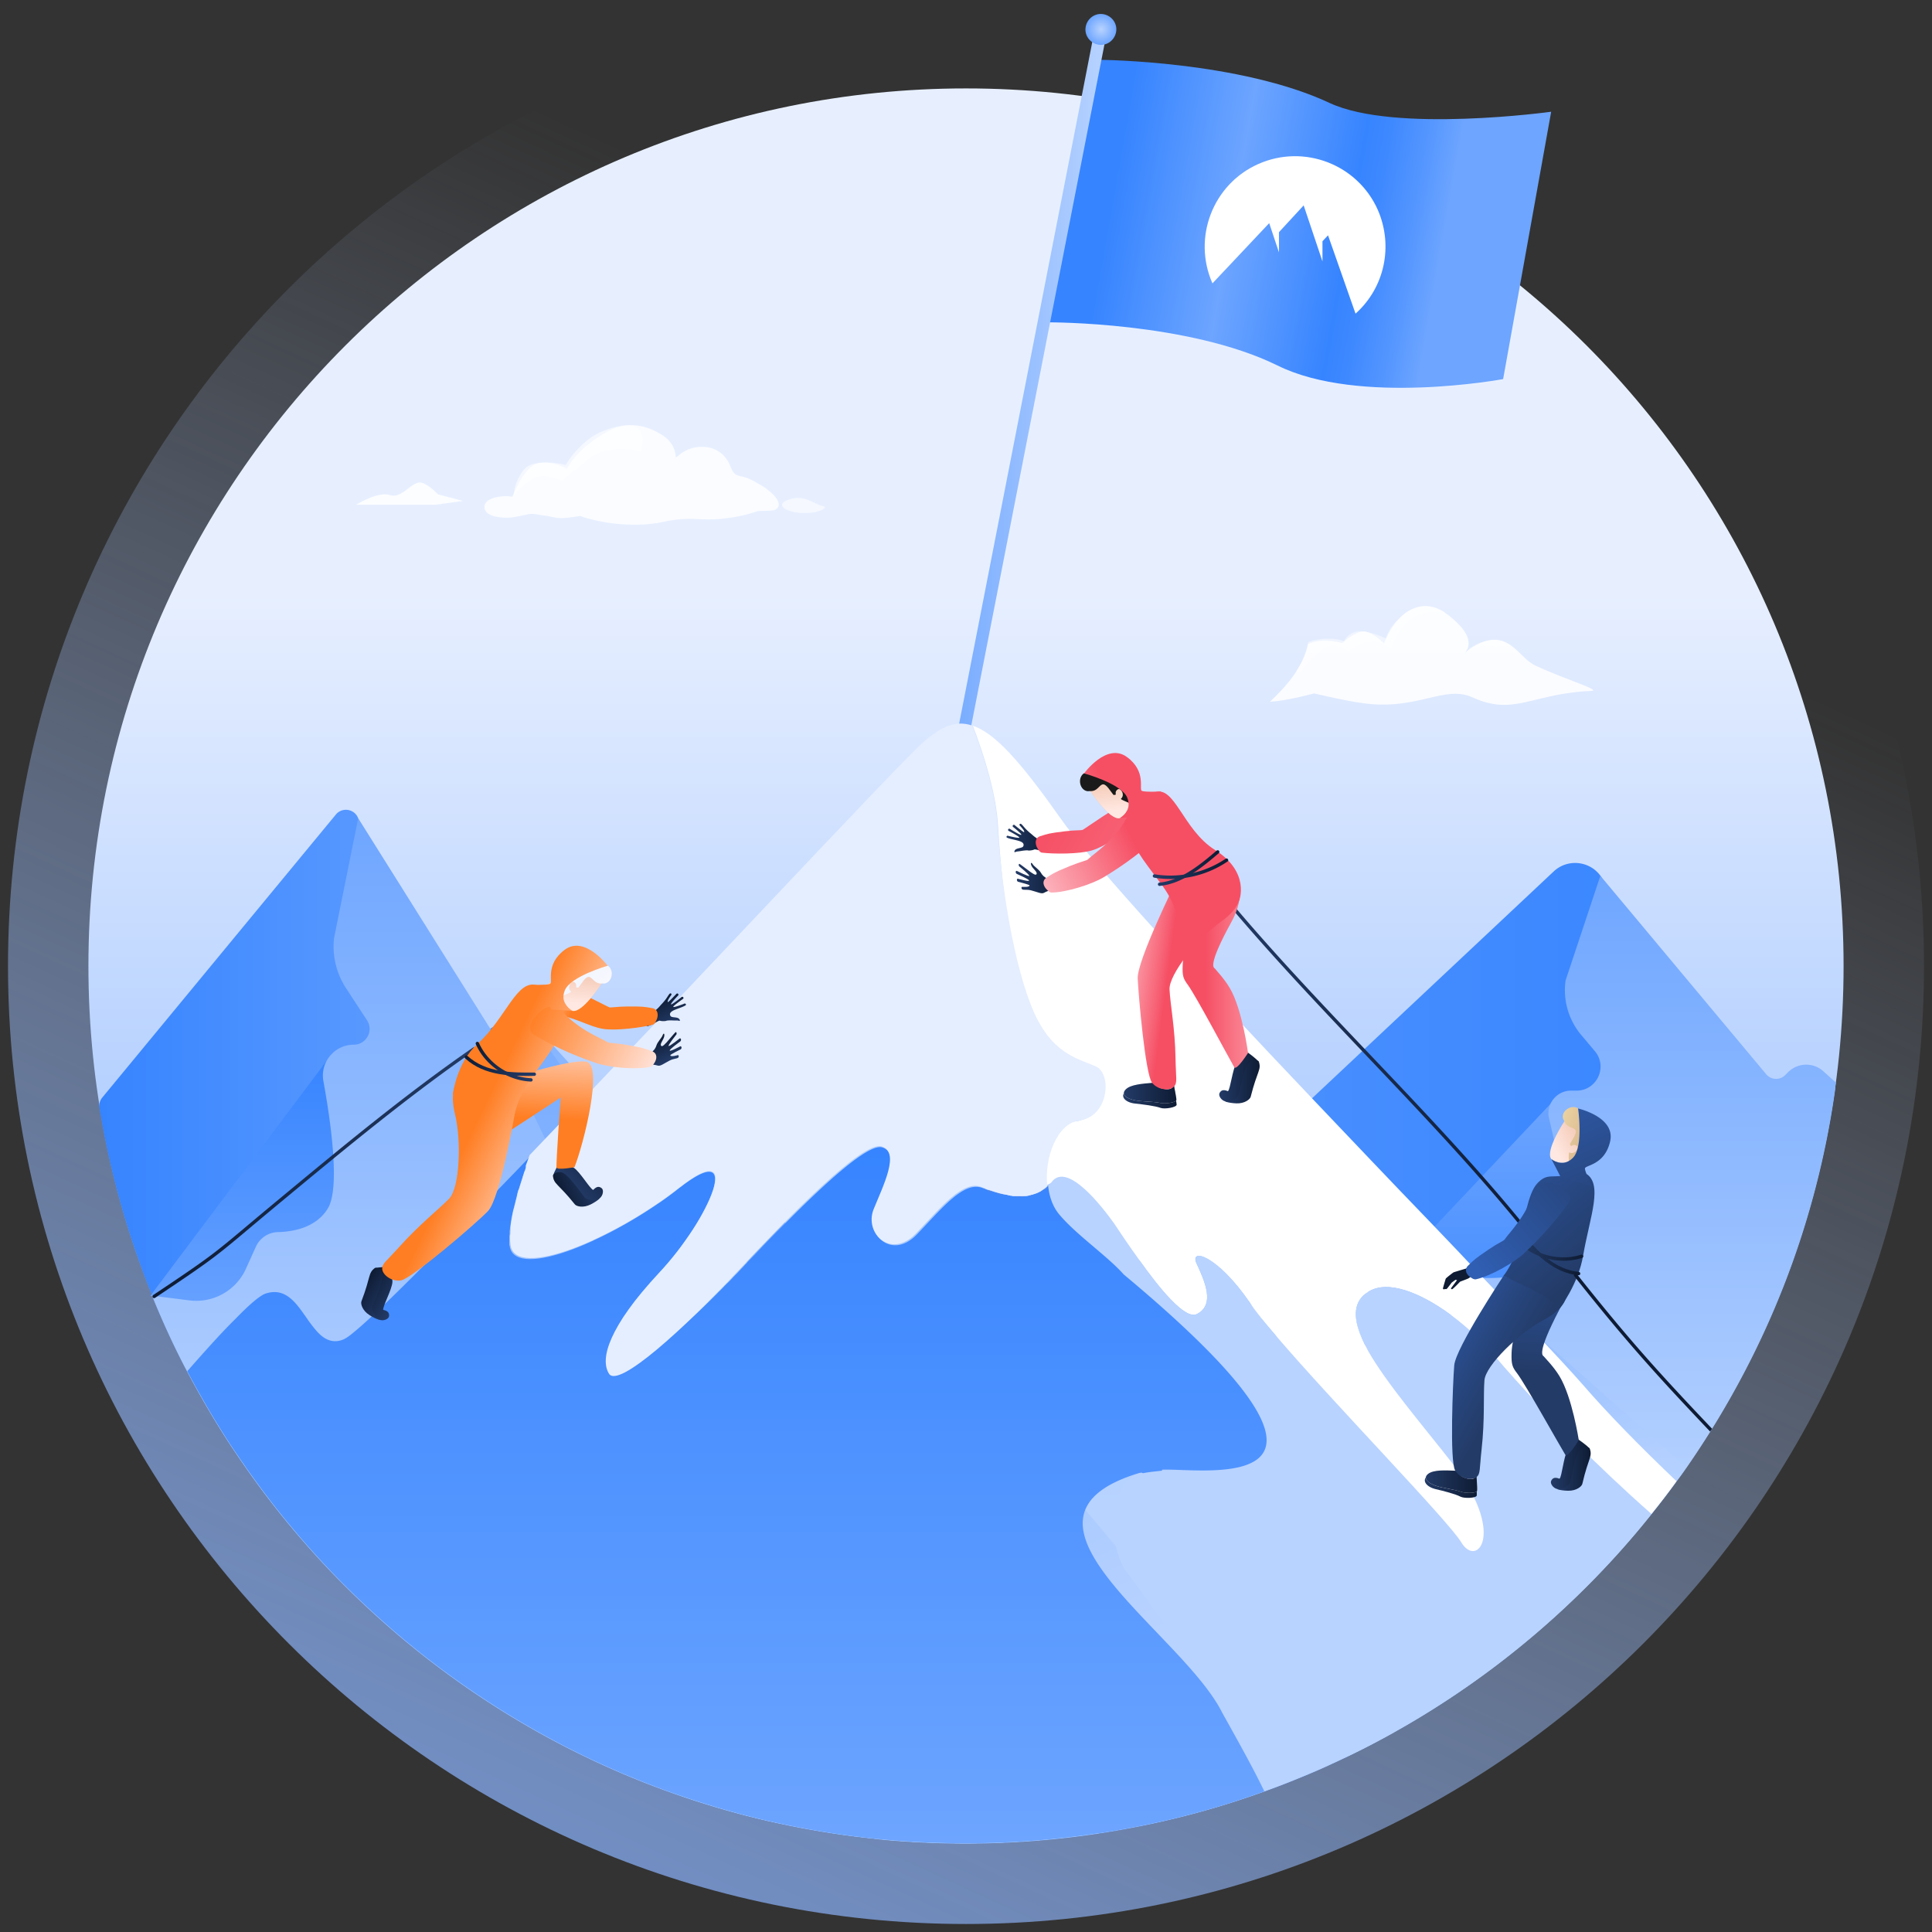 <svg width="555" height="555" viewBox="0 0 555 555" fill="none" xmlns="http://www.w3.org/2000/svg"><rect x="0" y="0" width="555" height="555" fill="#333333" stroke="none"/><path d="M277.5 552.7c151.99 0 275.2-123.21 275.2-275.2S429.49 2.3 277.5 2.3 2.3 125.51 2.3 277.5s123.21 275.2 275.2 275.2z" fill="url(#paint0_linear_2463_40753)"/><path d="M277.5 529.6c139.23 0 252.1-112.87 252.1-252.1S416.73 25.4 277.5 25.4 25.4 138.27 25.4 277.5s112.87 252.1 252.1 252.1z" fill="url(#paint1_linear_2463_40753)"/><path opacity=".87" d="M441.3 191.3c-4.1-1.8-5.7-6.4-10.8-7.4-3.7-.7-7.5 1.9-9.5 3.5 1.1-1.5 1.9-4.2-2.2-8.3-6.3-6.3-10.5-5.3-13.4-4-5.1 2.3-7.8 9.7-7.8 9.7s-3.5-3.5-5.9-3.4c-2.5 0-6.1 3.3-6.1 3.3-4.6-1.1-7.7-.7-9.8.3-1.3 6.5-6.4 12.3-11 16.6 5.1-.3 12.7-2.4 12.7-2.4s8.8 2.1 14 2.8c15.6 2.2 23.4-5.3 31.4-1.7 12.1 5.5 16.9-1 33.9-1.8 4.1 0-6.9-3.2-15.5-7.2z" fill="#fff"/><path opacity=".47" d="M403.8 176.1c-5.1 3.9-5.7 7.3-5.7 7.3-2-1-4.2-1.7-6.4-2-4.3-.5-5.6 2.8-5.6 2.8s-3-1.4-8.5-.3c-.6.1-1.2.3-1.8.6-.6 2.9-1.7 5.8-3.4 8.2l1.1.4c1.9-2.4 4-4.5 6.3-6.5 3.5-2.9 7.6.5 7.6.5 1.8-1.5 4-2.5 6.3-2.7 2.2-.3 4.4.5 5.9 2.1 0 0 .6-3.2 4.5-7.6 3.9-4.4 11.1-2.9 11.1-2.9s-5.5-4.4-11.4.1zm17.3 11.3s3.1-2 6.1-1.9c3 0 7.1.2 7.1.2-1.7-1.6-4.1-2.3-6.4-1.7-5.1.8-6.8 3.4-6.8 3.4z" fill="#fff"/><path opacity=".86" d="M113.8 145h11.3l7.9-1.1-7.2-1.9s-3.3-3.5-5.3-3.4c-2.7.2-5.2 4.8-8.6 3.6-3.4-1.1-9.6 2.8-9.6 2.8h11.5z" fill="#fff"/><path opacity=".84" d="M218.1 139.1c-4.3-2.5-4.4-1.9-6.1-2.5-1.4-.5-1.6-1.4-2.2-2.6 0 0-1.8-6.1-8.9-5.6-2.2.1-4.3 1-6 2.5-.5.3-.8.5-.8.5s.2-3.8-3.7-6.3c-8.7-5.6-14.8-1.8-17.3-.3-8 4.8-10.2 9.9-10.2 9.9s-4.3-2.5-8.4-1.6c-4 .9-7.3 9.6-7.3 9.6-.2 0-.5-.1-.7-.1-1.8-.3-7.8.2-7.3 3.4.1 1 1.3 1.9 2.7 2.3 6.1 1.4 8.9-1.2 12.1-.6 1.3.3 3.2.5 3.2.5.9.2 1.8.4 2.5.5 1.5.3 4.1 0 7-.5.9.4 1.9.7 2.9.9 4.5 1.2 9.1 1.7 13.8 1.6 2.4 0 4.8-.3 7.2-.8 3.1-.7 6.3-1 9.5-.8 2.1.1 4.2.2 6.3 0 3.8-.3 7.6-1 11.3-2.3 2.2-.1 4.7 0 5.2-.5 2.2-1.4-.4-4.7-4.8-7.2z" fill="#fff"/><path opacity=".58" d="M236.4 145.4c1.9.4-1.9 2.6-7.6 1.8-3.7-.5-6.2-2.5-1.8-3.8 4.4-1.3 6.6 1.4 9.4 2zm-87.8-7.3c-.6 1.3-.9 2.7-1 4.2 1.3-1.5 2.7-2.8 4.3-4 1.7-1.4 4-1.9 6.1-1.3 3.5 1 3.4 1.1 3.4 1.1s2.3-1.9 7.9-6.4c5.7-4.5 14.8-2 14.8-2s4.2-11.7-10.8-5.9c-6.7 2.6-10.8 9.8-10.8 9.8s-5.8-1.7-10.2 0c-1.5.6-2.7 2.3-3.7 4.5z" fill="#fff"/><path d="M301.3 92.6s40.1-.2 65.7 12.4c23.4 11.6 64.8 3.9 64.8 3.9l13.8-76.8s-44.9 6.2-63.6-2.5c-25.8-12.1-65.7-12.4-65.7-12.4l-15 75.4z" fill="url(#paint2_linear_2463_40753)"/><path d="M266.7 253.1c.6.3 1.2.5 1.9.6l1.5.3 47.5-242.9-3.5-.7-47.4 242.7z" fill="url(#paint3_linear_2463_40753)"/><path d="M311.9 7.6c-.5 2.4 1.1 4.7 3.5 5.2s4.7-1.1 5.2-3.5-1.1-4.7-3.5-5.2-4.7 1.1-5.2 3.5z" fill="url(#paint4_radial_2463_40753)"/><path d="M348.3 81.4c-5.8-13.1.1-28.5 13.2-34.3 13.1-5.8 28.5.1 34.3 13.2 4.5 10.3 2 22.3-6.4 29.8l-7.9-22.5-1.6 1.7v5.8L374.5 59l-7.1 7.7v5.8l-2.8-8.4-16.3 17.3z" fill="#fff"/><path d="M276.9 355.9l42 22.1-16.3 15.2-27.6-20.4 1.9-16.9zm-83.3 51.9L168 394.3l-3.5 26.3 21.7 10 7.4-22.8z" fill="#DCBAD2"/><path d="M503.2 389.8c-5.5 11-11.8 21.6-18.8 31.7-.9 1.3-1.9 2.7-2.9 4-2.3 3.2-4.7 6.3-7.2 9.4-5.8 7.3-12 14.2-18.6 20.8-16.4 16.4-35 30.5-55.4 41.9-4.3 2.4-8.7 4.7-13.1 6.8-3.8 1.8-7.6 3.6-11.5 5.2-4.1 1.7-8.3 3.4-12.6 4.9-11.3 4.1-23 7.4-35 9.8-4.1.8-8.3 1.6-12.4 2.2h-.2c-12.4 1.9-25.2 2.9-38.1 2.9a263 263 0 01-21.8-.9c-1-.1-2.1-.2-3.1-.3-9.4-.9-18.7-2.4-27.7-4.3-10.1-2.1-19.9-4.9-29.5-8.2-14.3-4.9-28-11.1-41-18.4-13.5-7.6-26.3-16.4-38.2-26.3-7.4-6.2-14.5-12.8-21.2-19.8l7.7-6.1 31.6-24.7 8.8-6.9 24.9-19.4 14.3 19.3 7.5-7.9 2.9-3 20.7-21.8.4-.1 10.7-4.2 20.5-8 32.1-12.6 26.6 28.5 9.9-9.3 9.2-8.6 4.7-4.4 49.4-46.4 69.52-65.26c4.41-4.14 11.58-2.84 14.25 2.6l29.54 60.26 13.09 76.6z" fill="url(#paint5_linear_2463_40753)"/><path d="M447.01 315.41L380.9 385.4l53.3 13 33.1-73.5-20.29-9.49z" fill="url(#paint6_linear_2463_40753)"/><path d="M527.4 311c-.1.6-.2 1.2-.2 1.9-1 7.2-2.3 14.2-3.9 21.2-4.5 19.6-11.2 38.2-20 55.8-5.5 11-11.8 21.6-18.8 31.7-.9 1.3-1.9 2.7-2.9 4-2.3 3.2-4.7 6.3-7.2 9.4-5.8 7.3-12 14.2-18.6 20.8-16.4 16.4-35 30.5-55.4 41.9-4.3 2.4-8.7 4.7-13.1 6.8-3.8 1.8-7.6 3.6-11.5 5.2-4.1 1.7-8.3 3.4-12.6 4.9-11.3 4.1-23 7.4-35 9.8-4.1.8-8.3 1.6-12.4 2.2h-.2c-12.4 1.9-25.2 2.9-38.1 2.9a263 263 0 01-21.8-.9c-1-.1-2.1-.2-3.1-.3-9.4-.9-18.7-2.4-27.7-4.3-10.1-2.1-19.9-4.9-29.5-8.2l16.4-6.8 13.5-5.6 10.6-10.3 3.7-3.6 6.6-1.3 37.5-7.7 2.5-.5-1.8-17.9-1.3-13.6 44.7 8.6 4.6.9h.3l.9-29.4.2-6 .5-16.4.8-25.4 31.8 3.1 14.2 1.4 11.3 1.1 18.3 1.8 6.2-10.6 6.2-10.7s1.1.1 2.9.2c5.2.2 16.1-.3 21.2-6.8 4.82-6.24.64-27.26-2.2-38.96-.99-4.09 2.1-8.04 6.31-8.04h1.57c5.86 0 9.05-6.85 5.27-11.33l-3.9-4.63a20.031 20.031 0 01-4.51-15.68l9.99-30.08 47.57 56.93c1.38 1.75 3.99 1.9 5.55.31l.78-.79a7.356 7.356 0 0110.19-.27l3.58 3.24z" fill="url(#paint7_linear_2463_40753)"/><g opacity=".5"><path opacity=".5" d="M484.4 421.5c-.9 1.3-1.9 2.7-2.9 4-2.3 3.2-4.7 6.3-7.2 9.4-5.8 7.3-12 14.2-18.6 20.8L414 393.5l-3.5-5.2 6.2-10.6 6.2-10.7 17.1 15.1 1.2 1.1 43.2 38.3z" fill="url(#paint8_linear_2463_40753)"/><path opacity=".5" d="M373.1 492.5l14.2 12c-3.8 1.8-7.6 3.6-11.5 5.2-4.1 1.7-8.3 3.4-12.6 4.9-11.3 4.1-23 7.4-35 9.8-4.1.8-8.3 1.6-12.4 2.2h-.2c-.6-1-1.2-2-1.9-2.9-8.1-12.7-15-23.6-19.9-31.4-5-7.8-7.9-12.5-7.9-12.5l-1.8-17.9-1.3-13.6 44.7 8.6 4.6.9h.3l40.7 34.7z" fill="url(#paint9_linear_2463_40753)"/><path opacity=".5" d="M255.7 528.6c-1-.1-2.1-.2-3.1-.3-9.4-.9-18.7-2.4-27.7-4.3l.4-20.6 10.6-10.3 3.7-3.6 16.1 39.1z" fill="url(#paint10_linear_2463_40753)"/></g><path d="M153.34 489.83c.44 3.15-2.98 5.37-5.7 3.73a255.782 255.782 0 01-31.44-22.36c-7.4-6.2-14.5-12.8-21.2-19.8-7.8-8.2-15.1-16.9-21.8-26.2-2.2-3-4.3-6.1-6.4-9.2-4.7-7.1-9-14.5-13-22-3.7-7-7-14.2-10-21.6l-.6-.2.3-.5c-6.79-16.98-11.89-34.82-14.93-53.41-.18-1.07.13-2.17.82-3.01L96.47 234c1.84-2.23 5.4-1.64 6.43 1.06l24.55 64.73c.1.27.17.55.21.83l6.74 49.97 8.5 63.2 2.7 20 7.74 56.04z" fill="url(#paint11_linear_2463_40753)"/><path d="M110.2 311.7l-20.3 58.2-2.6 7.7-2.7 7.7-15.7-5-2-.6-23-7.3-.6-.2.3-.5 51.75-68.99 14.85 8.99z" fill="url(#paint12_linear_2463_40753)"/><path d="M149.7 289.9l-16.2 10.3 16.2 5.6v-15.9z" fill="#3684FF"/><path d="M221.7 347.9L203 358.4l13.4 12.8 5.3-23.3zm88.8 57.3l-35.7-2.4 17.9 26.3 17.8-13.2v-10.7z" fill="#225AD6"/><path d="M400.3 497.7c-4.3 2.4-8.7 4.7-13.1 6.8-3.8 1.8-7.6 3.6-11.5 5.2-4.1 1.7-8.3 3.4-12.6 4.9-11.3 4.1-23 7.4-35 9.8-4.1.8-8.3 1.6-12.4 2.2h-.2c-12.4 1.9-25.2 2.9-38.1 2.9a263 263 0 01-21.8-.9c-1-.1-2.1-.2-3.1-.3-9.4-.9-18.7-2.4-27.7-4.3-10.1-2.1-19.9-4.9-29.5-8.2-14.3-4.9-28-11.1-41-18.4-13.5-7.6-26.3-16.4-38.2-26.3-7.4-6.2-14.5-12.8-21.2-19.8-7.8-8.2-15.1-16.9-21.8-26.2-2.2-3-4.3-6.1-6.4-9.2-4.7-7.1-9-14.5-13-22-3.7-7-7-14.2-10-21.6l-.6-.2.5.1 10.83 1.36c6.82.86 13.4-2.84 16.22-9.1l2.84-6.29c1.13-2.51 3.59-4.17 6.34-4.23 4.39-.1 11.01-1.26 14.37-6.84 3.51-5.83.88-24.56-1.3-36.54-.99-5.45 3.2-10.46 8.74-10.46 3.59 0 5.75-3.99 3.79-7l-6.03-9.23a21.92 21.92 0 01-3.44-14.38l6.94-34.43 37.8 60.24 2 3.3 6.7-8.8 20.9 23.2 25.1 28 6.5 7.2 6.3 7 5.2 5.7 8.2-13.2 3.9 3.5 19.2 17.1 39 34.9 9.4 8.4 17.3-6.6 2.3 2.3 15.4 15.8 5.1 5.3 47 48.4 20.1 20.9z" fill="url(#paint13_linear_2463_40753)"/><path opacity=".5" d="M313.7 523.8l2 2.9h-.2c-12.4 1.9-25.2 2.9-38.1 2.9a263 263 0 01-21.8-.9c-1-.1-2.1-.2-3.1-.3l-16.8-35.2-43.1-90.4-6.1-12.8-.3-.7-5.8-12.2-9.7-20.4-13.8-28.9-11.1-23.2-2.7-5.7 6.7-8.8 18.3 25.9 21.2 30 7.7 10.9 10 14.2.2.2 6.7 9.5 55.5 79.4 14.2 20.3 8.4 12 21.7 31.3z" fill="url(#paint14_linear_2463_40753)"/><path opacity=".5" d="M375.7 509.7c-4.1 1.7-8.3 3.4-12.6 4.9-11.3 4.1-23 7.4-35 9.8l-22.8-32-.8-1.1-20.4-29.3-7.6-10.8-52.2-74.7-6.9-9.9-2.7-3.9-1.1-1.6 8.2-13.2 3.9 3.5 19.2 17.1 39 34.9 9.4 8.4 8.1 9.6.7.8 18.3 21.8 11.7 13.9 29.1 34.5 14.5 17.3z" fill="url(#paint15_linear_2463_40753)"/><path d="M289.2 343.5c-.2 0-.4-.1-.5-.1-.3 0-.5-.1-.8-.2-.2 0-.4-.1-.5-.1.7.2 1.5.3 2.3.5-.2 0-.3-.1-.5-.1zm-3.1-.7c-.2-.1-.4-.1-.6-.2-.2-.1-.4-.1-.6-.2.6.2 1.2.4 1.8.5-.2 0-.4-.1-.6-.1zm-139.5 11.4c0 .3 0 .7-.1 1 0-.4.1-.7.1-1zm136.6-12.3c-.4-.1-.7-.3-1-.4.4.1.8.3 1.2.4h-.2zm.4.1c.2.1.4.2.7.2-.3 0-.5-.1-.7-.2zm6.9 1.7c-.2 0-.3 0-.5-.1.4.1.7.1 1.1.1-.2.1-.4 0-.6 0zm8.7-1.3c.3-.2.5-.3.8-.5-.2.1-.5.3-.8.5zm-1.2.6c.3-.1.7-.3 1-.5-.3.2-.7.3-1 .5zm-1.2.4c-.1 0-.1 0-.2.1h-.2c.5-.1 1-.3 1.5-.5-.3.1-.7.3-1.1.4zm-1.4.3c.1 0 .2 0 .3-.1-.1.1-.2.1-.3.1zm-147.8 3.9c-.1.4-.2.8-.3 1.3.1-.5.2-.9.3-1.3zm-.8 4.8c-.1.5-.1.9-.1 1.4-.1-.5 0-.9.1-1.4zm3.8-15.3c-.1.4-.3.8-.4 1.3.1-.4.2-.9.4-1.3zm.6-1.8c.4-1 .7-2 1.1-3-.4 1-.7 2-1.1 3zm-2.1 6.6c.3-1.1.6-2.2 1-3.2-.4 1.1-.7 2.3-1 3.4-.1 0 0-.1 0-.2zm1.6-5.1c.2-.5.3-.9.5-1.4-.2.5-.4 1-.5 1.5v-.1z" fill="#B77E6D"/><path d="M474.4 434.9c-5.8 7.3-12 14.2-18.6 20.8-16.4 16.4-35 30.5-55.4 41.9-4.3 2.4-8.7 4.7-13.1 6.8-3.8 1.8-7.6 3.6-11.5 5.2-4.1 1.7-8.3 3.4-12.6 4.9-2.8-6.2-7.3-14.1-12.2-22.2-8.3-13.7-18-27.9-23.4-35.4-1.6-2.2-2.8-3.8-3.5-4.7-1.7-2-2.9-5-3.6-8.4-1.7-8.3 0-18.5 6.8-20.4.3-.1.7-.2 1-.2 1.5-.3 3.4-.5 5.3-.7 10.8-.7 26.1.9 26.1-3.9 0-5-16.1-8.8-25.5-12.5-1.6-.6-3.1-1.2-4.2-1.9-2.8-1.6-6.2-3.6-9.4-6.1-4.7-3.6-8.9-7.9-10.1-12.4-.2-.8-.3-1.5-.3-2.3 0-4.1 3.7-5.3 7.5-6.3 4.2-1 8.5-1.6 8.2-4.9-.1-1.8-1.4-3.8-3.2-5.8-4.7-5.3-13.5-11.3-18.4-17.1-1.9-2.2-2.9-5.2-3.3-8.4.4-.4.7-.7 1-1.2 4.5-6.4 14.9 7.5 18 11.7 1.2 1.6 4 5.9 7.3 10.6 5.8 8.1 13.1 17.2 16.5 15.5 5.4-2.7 2.2-9.6 0-14.4-2.2-4.8 5.8-2.7 15.3 11.2 1.6 2.3 4.2 5.6 7.5 9.5 16.4 19.2 49.5 53.1 53.2 59.3 4.5 7.5 13.1-2.7-2.7-22.9-9-11.6-18.8-22.9-24-32-.4-.7-.7-1.3-1-1.9-2.4-4.6-3.3-8.6-2.1-11.7.3-.9.8-1.6 1.5-2.3.5-.5 1.1-1 1.7-1.3 5.6-3.4 14.9.4 23.4 6.6 5.1 3.8 10 8.4 13.6 12.9 1.1 1.4 2.8 3.3 5 5.7 8.2 9.2 23.4 24.8 39.2 38.7z" fill="#B8D3FF"/><path d="M147 350.9c0-.2.1-.3.1-.5.1-.4.1-.7.2-1.1 0-.2.1-.3.1-.5-.2 1.1-.4 2.2-.5 3.2-.1-.3 0-.7.1-1.1zm1.2-5.6l.3-1.2c-.1.5-.3 1.1-.4 1.6 0-.2 0-.3.1-.4zm.8-2.9l-.3 1.2c0-.5.1-.8.3-1.2zm-.9 3.3c-.1.5-.3 1.1-.4 1.6.1-.6.2-1.1.4-1.6zm-1.5 12.3c0-.4-.1-.8-.1-1.2v-1.3c0 .9 0 1.8.1 2.5zm148-14.2h-3.2c1.1.1 2.1.1 3.2 0z" fill="#B77E6D"/><path d="M363.2 514.6c-11.3 4.1-23 7.4-35 9.8-4.1.8-8.3 1.6-12.4 2.2h-.2c-12.4 1.9-25.2 2.9-38.1 2.9a263 263 0 01-21.8-.9c-1-.1-2.1-.2-3.1-.3-9.4-.9-18.7-2.4-27.7-4.3-10.1-2.1-19.9-4.9-29.5-8.2-14.3-4.9-28-11.1-41-18.4-13.5-7.6-26.3-16.4-38.2-26.3-7.4-6.2-14.5-12.8-21.2-19.8-7.8-8.2-15.1-16.9-21.8-26.2-2.2-3-4.3-6.1-6.4-9.2-4.7-7.1-9-14.5-13-22 5-5.7 9.4-10.6 13.1-14.3l1.1-1.1c3.9-4 6.8-6.4 8.3-6.9 5.2-1.7 8.2 1.9 11 5.9.6.8 1.1 1.6 1.7 2.4 1.7 2.3 3.4 4.4 5.6 5.1 1.2.4 2.5.4 4-.2.5-.2 1.5-.8 2.8-1.9 5.6-4.5 17.8-16.6 33.2-32.4 5.5-5.7 11.5-11.8 17.7-18.3-.1.2-.2.5-.3.7-.1.2-.2.5-.3.7 0 .1-.1.2-.1.3 0 .1-.1.3-.2.4-.1.2-.2.5-.3.8v.1c-.1.5-.3.9-.5 1.4 0 .1 0 .1-.1.2v.2c-.1.3-.2.6-.3.8-.1.1-.1.3-.1.4 0 .1-.1.2-.1.3-.3 1-.7 2.1-1 3.2 0 .1 0 .1-.1.2 0 .1 0 .1-.1.2l-.3 1.2c0 .2-.1.3-.1.5-.1.5-.3 1.1-.4 1.6-.1.5-.3 1.1-.4 1.6 0 .1 0 .2-.1.3-.1.4-.2.8-.3 1.3 0 .2-.1.3-.1.5-.1.4-.2.8-.2 1.2-.1.4-.1.7-.2 1.1 0 .2 0 .3-.1.5v.3c-.1.5-.1.9-.2 1.4v.4c0 .3 0 .7-.1 1v2.3c0 .2 0 .4.1.6.8 6.1 11.5 4.3 24-1.5 6.1-2.8 12.6-6.5 18.6-10.6 2.1-1.4 4.1-2.9 6.1-4.5.1-.1.3-.2.4-.3 11.8-9.1 11.8-2.7 6.5 7.2-1.4 2.7-3.2 5.5-5.3 8.4-2.2 3.2-4.8 6.3-7.4 9.2-1.1 1.1-2 2.2-3 3.3-2.6 2.9-4.6 5.4-6.1 7.7l-.1.1c-.2.4-.5.7-.7 1-4.7 7.1-4.4 11-2.5 13.9 1.1 1.7 4.5.4 9.2-2.8 5.6-3.9 13.2-10.6 20.7-18.2.8-.8 1.6-1.7 2.5-2.5.7-.7 1.3-1.4 2-2.1l.6-.6c.9-1 1.9-2 2.8-3 1.6-1.6 3.2-3.3 4.8-5 2-2.1 4.1-4.2 6.2-6.3 12-12.1 23.8-22.8 27.7-21.7 5.4 1.6.5 11.2-2.2 18.1-2.7 6.9 5 14.4 12.2 6.9 7.2-7.5 13.5-15.5 18.9-13.3.3.1.7.2 1 .4h.1c.1 0 .2.1.3.1.2.1.4.1.7.2.2.1.4.1.6.2.2.1.4.1.6.2l1.2.3.7.2c.4.1.8.2 1.1.2.4.1.8.1 1.1.2.1 0 .2 0 .4.1.4 0 .7.1 1.1.1h3.5c.3 0 .5 0 .8-.1.1 0 .2 0 .3-.1.2 0 .5-.1.8-.2.2 0 .4-.1.7-.2.3-.1.7-.2 1-.4.3-.1.6-.3.9-.4 0 0 .1 0 .1-.1l.9-.6c.3-.2.6-.5.9-.8.3 3.2 1.4 6.2 3.3 8.4 4.9 5.8 13.7 11.8 18.4 17.1 78.93 65.79 21.7 55.4 10.9 56.1-2 .1-3.8.3-5.3.7-.4.1-.7.2-1 .2-43.45 13.05 12.04 45.56 23.7 68.9 4.8 8.6 9.2 16.5 12.1 22.6z" fill="url(#paint16_linear_2463_40753)"/><path d="M150.7 336.8c.2-.5.3-.9.5-1.4-.2.5-.3.9-.5 1.4zm138.5 6.7c-.2 0-.4-.1-.5-.1.2.1.3.1.5.1zm1.3.2c-.2 0-.3 0-.5-.1.2.1.4.1.5.1zm-143.4 6.7c.1-.4.1-.7.2-1.1-.1.4-.2.7-.2 1.1zm149.7-7c-.1 0-.1 0-.2.1.1-.1.2-.1.2-.1zm-1.1.2c-.1 0-.2 0-.3.1.1 0 .2 0 .3-.1zm-144.5-8.3c.4-1 .7-2 1.1-3-.4 1-.7 2-1.1 3zm-1 3.1c.1-.4.3-.9.4-1.3-.2.4-.3.9-.4 1.3zm-3.7 16.7c0-.3 0-.7.1-1 0 .4-.1.7-.1 1zm1.2-7.8c.1-.5.2-1.1.4-1.6-.2.5-.3 1-.4 1.6zm140.2-4c-.2 0-.4-.1-.6-.1.3 0 .4 0 .6.1zm-139.7 2l.3-1.2-.3 1.2zm-1.4 6.8c.1-.4.1-.8.2-1.2-.1.4-.2.8-.2 1.2zm-.2 1.7c0-.5.1-.9.1-1.4 0 .5-.1.9-.1 1.4zm.7-5c.1-.4.2-.8.3-1.3-.1.5-.2.9-.3 1.3zm138.1-6.2c-.2-.1-.4-.1-.6-.2.2.1.4.1.6.2zm1.3.4c-.2-.1-.4-.1-.6-.2.2 0 .4.1.6.2zm-137.6-1.1c.3-1.1.6-2.2 1-3.2-.4 1.1-.7 2.2-1 3.2zm134.1 0c-.4-.1-.7-.3-1-.4.3.1.6.2 1 .4zM146.6 358c0-.4-.1-.8-.1-1.2.1.4.1.8.1 1.2zm2-14.4l.3-1.2-.3 1.2zm135.7-1.4c-.2-.1-.5-.2-.7-.2.2.1.4.2.7.2zm8.4 1.7h-.9c.4-.1.6 0 .9 0z" fill="#B77E6D"/><path d="M147.6 347.6c0-.1 0-.2.1-.3 0 .1-.1.2-.1.3zm-.4 1.7c0-.2.1-.3.1-.5 0 .2 0 .4-.1.5zm.9-3.6c0-.1.1-.3.1-.4-.1.1-.1.2-.1.4zm140.6-2.3c-.3 0-.5-.1-.8-.2.3.1.5.2.8.2zm-5.1-1.4c-.1 0-.3-.1-.4-.1.1 0 .2.1.4.1zm6.4 1.6c-.3 0-.5-.1-.8-.1.3.1.6.1.8.1zm-143 7.3c0-.2.1-.3.1-.5-.1.2-.1.3-.1.5zm144.4-7.1c-.3 0-.6-.1-.8-.1.2 0 .5.1.8.1zm2.7 0h-.9c.3.1.6.1.9 0zm-6.7-.7c-.2-.1-.5-.1-.7-.2.2.1.4.2.7.2zm-1.3-.3c-.2-.1-.4-.1-.6-.2.1.1.4.1.6.2z" fill="#B77E6D"/><path d="M481.6 425.5c-2.3 3.2-4.7 6.3-7.2 9.4-15.8-13.9-31-29.5-39.2-38.7-2.2-2.4-3.9-4.4-5-5.7-3.6-4.5-8.5-9.1-13.6-12.9-8.5-6.2-17.8-10-23.4-6.6-.6.4-1.2.8-1.7 1.3-.7.7-1.2 1.5-1.5 2.3-1.2 3.1-.2 7.1 2.1 11.7.3.6.7 1.3 1 1.9 5.2 9.1 14.9 20.4 24 32 15.8 20.3 7.2 30.4 2.7 22.9-3.7-6.2-36.8-40.1-53.2-59.3-3.3-3.9-6-7.1-7.5-9.5-9.5-13.9-17.6-16-15.3-11.2 2.2 4.8 5.4 11.7 0 14.4-3.4 1.7-10.8-7.5-16.5-15.5-3.4-4.7-6.2-9-7.3-10.6-3.1-4.3-13.5-18.1-18-11.7-.3.4-1.6.8-2 1.2-.9-8.3 2.9-18 9.1-18.8 8.5-1.1 9.4-13.3 4.9-15.5-4.5-2.2-11.7-3.2-17.1-13.9-5.4-10.7-8.9-33.6-10.2-55.5-.5-8.9-3.7-19.4-7.2-28.7 6.1 2 13.4 9.9 24.8 26.1 10.1 14.4 40.9 47.5 72.5 80.8 11.4 12 22.9 24.1 33.7 35.3 5.4 5.6 10.6 11.1 15.4 16.2 5.1 5.4 9.9 10.4 14.1 14.9.4.4.8.8 1.1 1.2 5.6 6 10.3 11 13.7 14.9 7 8.1 16.5 17.8 26.8 27.6z" fill="#fff"/><path d="M300 341.9l-.9.6s.1 0 .1-.1c.3-.2.6-.4.8-.5zm-1 .6c-.7.4-1.4.7-2.2.9.4-.1.8-.2 1.1-.4.4-.2.8-.3 1.1-.5z" fill="#B77E6D"/><path d="M300.9 341.1c-.3.3-.6.6-.9.8.3-.3.6-.6.9-.8zm-1.7 1.3c-.1.1-.2.1-.2.1.1 0 .2-.1.2-.1zm-2.6 1c-.3.1-.6.1-.9.2.3 0 .6-.1.9-.2zm-146.5-4.7c0-.1.1-.2.1-.3-.1.1-.1.2-.1.3zm.5-1.6c0-.1.1-.2.1-.3 0 .1-.1.2-.1.3zm144.8 6.6c-.3 0-.6.1-.9.1.3 0 .6-.1.9-.1zM149 342.4c0-.1.1-.3.1-.4-.1.1-.1.2-.1.4zm-.5 1.7c0-.2.1-.3.1-.5 0 .1-.1.3-.1.5zm136.3-1.7c-.2-.1-.4-.1-.6-.2.2.1.4.2.6.2z" fill="#B77E6D"/><path d="M150.84 336.22c0 .1 0 .1-.1.2 0 .1 0 .1-.1.2-.1.4-.3.8-.4 1.3 0 .1-.1.2-.1.3-.3 1.1-.7 2.1-1 3.2 0 .1 0 .1-.1.2 0 .1 0 .1-.1.2l-.3 1.2c0 .2-.1.3-.1.5l-.3 1.2c0 .1-.1.3-.1.4-.1.5-.3 1.1-.4 1.6 0 .1 0 .2-.1.3-.1.4-.2.8-.3 1.3 0 .2-.1.3-.1.5-.1.4-.1.7-.2 1.1 0 .2-.1.3-.1.5-.1.4-.1.8-.2 1.2v.3c-.1.5-.1.9-.1 1.4v.4c0 .3 0 .7-.1 1v1.7c0 .4.1.8.1 1.2 1.4 10.1 29.7-1.6 48.6-16.5 18.9-14.9 8.6 9.1-5.9 24.5-14.4 15.5-17.1 24.7-14.4 29 2.7 4.3 21.6-13 36.9-29.3 15.3-16.3 36-37.6 41.4-36 5.4 1.6.5 11.2-2.3 18.1-2.7 6.9 5 14.4 12.2 6.9 7.2-7.5 13.5-15.5 18.9-13.3.3.1.7.3 1 .4 0 0 .1 0 .1.1.1 0 .2.1.3.1.2.1.4.2.7.2.2.1.4.1.6.2.2.1.4.1.6.2.2.1.4.1.6.2.2.1.4.1.6.2.2.1.5.1.7.2.2 0 .4.1.5.1.3.1.5.1.8.2.2 0 .4.1.5.1.1 0 .3 0 .4.1.1 0 .2 0 .4.1.2 0 .3 0 .5.1.2 0 .4 0 .6.1h3.5c.3 0 .5 0 .8-.1.1 0 .2 0 .3-.1.3 0 .5-.1.8-.2h.2c.1 0 .1 0 .2-.1.8-.2 1.5-.5 2.2-.9 0 0 .1 0 .1-.1l.9-.6c.3-.2.6-.5.9-.8-.9-8.3 2.9-18 9.1-18.8 8.6-1.1 9.5-13.3 5-15.5-4.5-2.1-11.7-3.2-17.1-13.9-5.4-10.7-9.9-33.6-11.3-55.5-.5-8.9-3.7-19.3-7.3-28.6-4.7-1.6-8.8.3-13.7 4.5-7 6-67.1 70.7-113.4 118.9-.3.9-.7 1.9-1.1 3v.2c.1.3-.1.7-.2 1.2z" fill="#E5EEFF"/><path d="M290 343.6c-.1 0-.2 0-.4-.1.2.1.3.1.4.1zm5.4.1c-.3 0-.5.1-.8.1.3 0 .5-.1.8-.1zm-11.1-1.5c.2.1.4.1.6.2-.3 0-.5-.1-.6-.2zm2.4.8c.2.1.5.1.7.2-.3-.1-.5-.2-.7-.2zm14.2-1.9c-.3.3-.6.6-.9.8.3-.3.6-.6.9-.8zm-1.8 1.3s-.1 0-.1.1c.1 0 .1-.1.1-.1zm-3.4 1.2c.3 0 .5-.1.7-.2-.2.1-.5.2-.7.2zm-12.1-1.6c-.1 0-.2-.1-.3-.1.1 0 .2.1.3.1zm-134.6.4c0-.1 0-.1.1-.2-.1 0-.1.1-.1.2zm-1.3 4.9c0 .1 0 .2-.1.3 0-.1.1-.2.1-.3zm.9-3.7c0 .2-.1.3-.1.5 0-.2.1-.4.1-.5 0-.1 0-.1 0 0zm1.6-5.2c0 .1-.1.2-.1.3 0-.1 0-.2.1-.3z" fill="#B77E6D"/><path d="M443.22 360c-.15 0-.29-.06-.38-.19-14.78-19.16-32.63-37.94-49.89-56.1-16.2-17.04-32.94-34.66-47.26-52.68a.48.48 0 01.08-.68.48.48 0 01.68.08c14.28 17.99 31.02 35.59 47.2 52.62 17.28 18.18 35.14 36.97 49.96 56.18.16.21.12.52-.09.68-.1.06-.2.09-.3.09z" fill="url(#paint17_linear_2463_40753)"/><path d="M419.56 429.95c1.09.56 4.66.43 4.67-.39.03-2.41-.07-5.92-.07-5.92s-3.28.23-6.15.12c-2.87-.12-6.37-.99-7.94.2-1.78 1.35-.25 3.2 2.31 3.81 2.31.54 5.62 1.37 7.18 2.18z" fill="url(#paint18_linear_2463_40753)"/><path d="M419.83 428.57c1.16.41 4.32.4 4.49-.28.17-.68-.32-6.02-.32-6.02s-3.03.33-5.9.22c-2.87-.12-6.23-.31-7.8.87-1.68 1.27-.11 2.65 2.02 3.41 2.25.8 5.16.97 7.51 1.8z" fill="url(#paint19_linear_2463_40753)"/><path d="M419.83 428.57c1.16.41 4.32.4 4.49-.28.17-.68-.32-6.02-.32-6.02s-3.03.33-5.9.22c-2.87-.12-6.23-.31-7.8.87-1.68 1.27-.11 2.65 2.02 3.41 2.25.8 5.16.97 7.51 1.8z" fill="url(#paint20_linear_2463_40753)"/><path d="M419.16 419.43l4.94.92s.4 3.09-.18 3.91c-.65.92-1.98.8-3.76.01-1.77-.8-1-4.84-1-4.84z" fill="url(#paint21_linear_2463_40753)"/><path d="M452.48 411.32l1.03 3.2s-2.91 2.1-3.35 3.05c-.44.94-2.6-6.52-2.6-6.52l4.92.27z" fill="url(#paint22_linear_2463_40753)"/><path d="M450.28 416.65c-1.1 1.78-1.59 7.5-2.27 8.13-.09.08-1.72-.96-2.43.66-.31.7.53 2.05 1.81 2.32 2.43.51 5.49-.19 5.81-3 .32-2.81 3.76-8 3.34-8.7-.42-.69-3.16-2.58-3.16-2.58s-2.5 2.2-3.1 3.17z" fill="url(#paint23_linear_2463_40753)"/><path d="M456.66 416.06s-.79-.9-2.47.13c-1.68 1.03-2.61 7.75-3.03 9.31-.42 1.57-2.51 2.27-3.52 2.19-1.01-.08.34.5 2.81.55 2.47.05 3.94-1.27 4.1-1.98 1.77-7.66 2.99-7.76 2.11-10.2z" fill="url(#paint24_linear_2463_40753)"/><path d="M453.53 413.69s-1.9-12.39-5.55-18.37c-1.73-2.84-4.14-5.2-4.5-5.68-.18-.25-2.39-.34 4.58-13.63 1.78-3.39 2.57-7.11 1.92-9.74-.09-.36-11.97 1.93-11.97 1.93l-.93 9.6s-2.75 5.91-2.86 11.02c-.07 3.16.22 3.9 1.58 5.67 2.49 3.26 12.5 21.24 13.85 23.4.68 1.07 3.88-4.2 3.88-4.2z" fill="url(#paint25_linear_2463_40753)"/><path d="M449.66 373.31s-.65 2.91-6.14 5.81c-7.23 3.83-16.75 13.13-17.09 17.39-.34 4.25.14 11.29-.81 19.78-.65 5.82-.29 7.06-1.47 8.05-1.36 1.14-4.8.41-6.14-1.94-1.58-2.78-.66-25.13-.26-30.16.4-5.03 14.15-25.72 14.15-25.72l17.76 6.79z" fill="url(#paint26_linear_2463_40753)"/><path d="M441.47 340.1c3.03-3.42 4.61-1.4 9.53-2.73 1.73-.47 2.75-1.16 4.18-.46 5.67 2.77 1.5 12.65-.41 23.83-1.39 8.16-6.74 15.15-6.74 15.15s-.52-1.02-3.88-3.23c-2.53-1.67-12.27-6.14-12.27-6.14s3.11-3.75 4.56-9.9c1.45-6.15 2.54-13.7 5.03-16.52z" fill="url(#paint27_linear_2463_40753)"/><path d="M455.01 323.99l-3.49-4.24c1.05.4 2.83 1.92 3.49 4.24z" fill="url(#paint28_linear_2463_40753)"/><path d="M448.86 323.82l2.33.52.51 2.08.19 3.83-.01.01c-.18-3.3-1.47-5.3-3.02-6.44z" fill="url(#paint29_linear_2463_40753)"/><path d="M449.48 321.97l4.74 2.78c1.14 1.56 1.76 3.85.92 7.05l-2.99 1.41s.56.59-.82.78c-.83.12-2.13.04-2.97.02-.77-.02-2.3-.47-2.74-1.06-1.83-2.41 3.86-10.98 3.86-10.98z" fill="url(#paint30_linear_2463_40753)"/><path d="M458.58 332.43c-1 .68-1.85.17-2.66 1.37-.73 1.07-1.71 1.81-2.75 1.42-.01 0-2.58-.45-2.5-1.59.04-.46-.1-2.17.11-2.59 1.54.78 2.94-1.22 2.23-1.84-.23-.2-.63-.32-.81-.31-.4.02-.86.34-.86.34s-.41-.46-.32-.63c.59-1.15 1.98-2.94 1.6-3.85-.45-1.08-2.58-.6-3.31-2.81-.01-.03-.26-.48-.27-.51-.68-2.16 2.16-4.2 4.15-3.12.43.24-.21.62 1.34 1.39 1 .5 2.2.79 3.83 1.72 6.8 3.9 1.82 9.93.22 11.01z" fill="url(#paint31_linear_2463_40753)"/><path d="M457.32 340.81s-2.01-4.11-2.02-5.13c-.01-1.02 5.71-.89 7.25-7.86 1.54-6.97-9.21-9.38-9.21-9.38s1.57 11.01-1.45 14.12c-3.02 3.1-6.23.39-6.23.39a10717.01 10717.01 0 002.73 5.27l8.93 2.59z" fill="url(#paint32_linear_2463_40753)"/><path d="M449.14 362.17c-4.89 0-9.8-1.95-13.22-5.48a.489.489 0 01.7-.68c4.43 4.57 11.49 6.35 17.56 4.42.26-.08.53.06.61.32.08.26-.06.53-.32.61-1.73.54-3.53.81-5.33.81z" fill="url(#paint33_linear_2463_40753)"/><path d="M453.49 366.34h-.05c-7.61-.77-12.8-6.71-16.97-11.49a.47.47 0 01.05-.68c.2-.18.51-.16.68.05 4.06 4.65 9.11 10.43 16.33 11.16.27.03.46.26.43.53-.01.25-.22.43-.47.43z" fill="url(#paint34_linear_2463_40753)"/><path d="M333.43 318.27c1.15.42 4.68-.16 4.58-.98-.28-2.39-.83-5.87-.83-5.87s-3.22.65-6.08.9c-2.87.25-6.44-.17-7.85 1.21-1.59 1.56.16 3.2 2.78 3.48 2.35.26 5.75.66 7.4 1.26z" fill="url(#paint35_linear_2463_40753)"/><path d="M333.52 316.87c1.2.26 4.34-.15 4.42-.85.08-.69-1.09-5.93-1.09-5.93s-2.96.72-5.82.97c-2.87.25-6.22.48-7.62 1.86-1.5 1.48.22 2.64 2.44 3.12 2.33.51 5.23.31 7.67.83z" fill="url(#paint36_linear_2463_40753)"/><path d="M333.52 316.87c1.2.26 4.34-.15 4.42-.85.08-.69-1.09-5.93-1.09-5.93s-2.96.72-5.82.97c-2.87.25-6.22.48-7.62 1.86-1.5 1.48.22 2.64 2.44 3.12 2.33.51 5.23.31 7.67.83z" fill="url(#paint37_linear_2463_40753)"/><path d="M331.69 307.89l5.02.28s.79 3.02.32 3.9c-.53 1-1.86 1.05-3.73.49-1.86-.56-1.61-4.67-1.61-4.67z" fill="url(#paint38_linear_2463_40753)"/><path d="M357.51 300.08l.96 3.22s-2.96 2.04-3.42 2.97c-.46.93-2.47-6.58-2.47-6.58l4.93.39z" fill="url(#paint39_linear_2463_40753)"/><path d="M355.2 305.37c-1.14 1.75-1.75 7.46-2.44 8.08-.09.08-1.7-1-2.45.61-.32.69.49 2.07 1.76 2.36 2.42.56 5.49-.08 5.87-2.88.38-2.8 3.92-7.92 3.52-8.62-.4-.7-3.1-2.64-3.1-2.64s-2.54 2.13-3.16 3.09z" fill="url(#paint40_linear_2463_40753)"/><path d="M361.6 304.91s-.77-.91-2.47.08c-1.7.99-2.78 7.69-3.22 9.25-.45 1.56-2.55 2.22-3.56 2.11-1.01-.1.33.51 2.79.61 2.46.1 3.96-1.19 4.14-1.89 1.92-7.63 3.14-7.7 2.32-10.16z" fill="url(#paint41_linear_2463_40753)"/><path d="M358.52 302.47s-1.64-12.42-5.16-18.49c-1.67-2.88-4.03-5.29-4.38-5.77-.18-.25-2.38-.39 4.86-13.53 1.85-3.35 2.72-7.05 2.13-9.7-.08-.36-12 1.68-12 1.68l-1.13 9.57s-2.87 5.85-3.09 10.96c-.13 3.15.14 3.9 1.46 5.7 2.42 3.31 12.05 21.5 13.35 23.69.64 1.1 3.96-4.11 3.96-4.11z" fill="url(#paint42_linear_2463_40753)"/><path d="M356.05 258.26s-.27 2.97-5.35 6.55c-6.68 4.72-14.94 15.16-14.73 19.43.2 4.26 1.58 11.18 1.72 19.72.1 5.86.61 7.04-.44 8.17-1.21 1.31-4.71 1.02-6.33-1.14-1.92-2.56-3.86-24.84-4.1-29.88-.24-5.04 10.75-27.31 10.75-27.31l18.48 4.46z" fill="url(#paint43_linear_2463_40753)"/><path d="M293.96 243.08c.2-.52.14-1.12-1.4-1.55-1.33-.38-2.5-.53-3.31-.91-.15-.07-.14-.29-.04-.42.1-.11.25-.17.37-.09 0 0 3.16.79 3.24.5.08-.28-3.11-1.94-3.11-1.94a.353.353 0 01-.08-.45c.1-.17.33-.21.49-.1 0 0 3.09 1.94 3.26 1.68.17-.26-2.37-2.26-2.37-2.26a.338.338 0 01-.01-.49.35.35 0 01.45-.04s2.6 2.15 2.73 2.03c.33-.31-1.24-1.9-1.24-1.9a.3.3 0 01.02-.42.3.3 0 01.37-.02c.46.34.9 1.06 1.85 1.94.83.77.72.6 1.64 1.42.92.82 3.07 1.97 3.07 1.97s1.92 2.17 1.55 2.6c-.37.44-3.97-.77-4.29-.61-.5.25-1.52.37-1.86.28-.34-.09-1.58.09-1.8.13-.72.14-1.4.15-1.68.28-.63.3-.41-.27-.21-.53.52-.64 2.12-.49 2.36-1.1z" fill="url(#paint44_linear_2463_40753)"/><path d="M325.83 229.32c-6.93 3.41-12.91 7.93-14.76 9.04-.4.24-1.98.05-5.13.44-4.8.59-4.8.7-7.1 1.4-1.61.5-1.57 2.21-.81 3.48.11.19.63 1.18 1.28 1.26 3.36.41 10.69.44 14.32-.63 3.84-1.13 6.81-3.97 14.56-6.6 6.96-2.36.32-9.71-2.36-8.39z" fill="url(#paint45_linear_2463_40753)"/><path d="M297.77 251.07c-.1.25-.32.44-1.68-.53-1.3-.92-2.32-1.79-3.17-2.35-.16-.1-.29.08-.28.29.01.19.09.4.23.46 0 0 2.91 2.36 2.8 2.68-.11.3-3.56-1.43-3.56-1.43-.17-.06-.31.06-.33.27-.02.24.12.51.32.59 0 0 3.55 1.54 3.52 1.91-.03.38-3.19-.53-3.19-.53-.19-.05-.33.12-.31.37.02.22.15.43.32.5 0 0 3.29.82 3.32 1.04.07.59-2.09.42-2.09.42-.16-.02-.26.14-.23.35.02.18.14.35.27.4.56.22 1.26-.05 2.52.27 1.1.28 1.14.37 2.33.7 1.2.33 1.33-.06 1.93-.3.76-.3.59-.31 4.15-.94 0 0-4.54-3.26-4.86-3.55-.32-.29-.62-.7-.76-.97-.46-.86-1.96-1.82-2.32-2.4-.49-.79-.69-.37-.48.19.4 1.06 1.82 1.91 1.55 2.56z" fill="url(#paint46_linear_2463_40753)"/><path d="M323.3 226.76c1.38.16 2.92.52 4.65 1.14 0 0 3.2.5 3.2.34 0 0 .5 2.34-2 6.6 0 0-3.18-1.73-5.68-1.86-2.53-.12 1.05-3.11 1.05-3.11l-1.22-3.11z" fill="url(#paint47_linear_2463_40753)"/><path d="M324.98 240.11c-.59-4.53 1.97-4.4 4.2-8.98.78-1.61.94-2.84 2.4-3.45 5.81-2.45 8.17 10.65 17.4 16.45 10.24 6.44 7.01 14.52 7.01 14.52s-.81-.26-4.68.82c-2.92.82-12.69 5.23-12.69 5.23s-.79-4.81-4.47-9.94c-3.68-5.14-8.68-10.91-9.17-14.65z" fill="url(#paint48_linear_2463_40753)"/><path d="M323.82 234.66c-3.66 6.96-9.75 10.63-11.31 12.22-.34.35-1.99.61-5.05 1.86-4.68 1.91-4.66 2.02-6.78 3.34-1.49.93-.97 2.57.14 3.57.17.15.61.76 1.3.75 4.25-.05 11.58-2.37 14.96-4.42 3.57-2.16 9.23-5.79 15.49-11.5 3.89-3.55-6.51-10.07-8.75-5.82z" fill="url(#paint49_linear_2463_40753)"/><path d="M321.72 219.32l-5.49-.15c.99-.52 3.31-.87 5.49.15z" fill="url(#paint50_linear_2463_40753)"/><path d="M317.55 223.86l1.93-1.42 1.9.99 3.01 2.37v.01c-2.61-2.04-4.96-2.38-6.84-1.95z" fill="url(#paint51_linear_2463_40753)"/><path d="M313.12 227.11l4.43-3.25c1.88-.42 4.24-.09 6.84 1.95l.11 3.31s.76-.28.39 1.07c-.22.81-.81 1.97-1.16 2.73-.32.7-1.34 1.93-2.06 2.1-2.94.7-8.55-7.91-8.55-7.91z" fill="url(#paint52_linear_2463_40753)"/><path d="M313.12 227.11l4.43-3.25c1.88-.42 4.24-.09 6.84 1.95l.11 3.31s.76-.28.39 1.07c-.22.81-.81 1.97-1.16 2.73-.32.7-1.34 1.93-2.06 2.1-2.94.7-8.55-7.91-8.55-7.91z" fill="url(#paint53_linear_2463_40753)"/><path d="M326.33 222.9c.22 1.19-.57 1.76.21 2.99.7 1.09.98 2.28.21 3.08-.01.01-1.43 2.19-2.45 1.66-.41-.21-2.03-.77-2.33-1.13 1.33-1.1.05-3.18-.8-2.78-.27.13-.54.45-.61.62-.14.37-.02.92-.02.92s-.58.2-.71.05c-.82-1-1.92-2.98-2.9-2.99-1.17-.01-1.57 2.13-3.89 1.93-.03 0-.54.04-.58.04-2.25-.23-3-3.64-1.22-5.05.39-.31.49.44 1.81-.68.85-.72 1.6-1.71 3.1-2.83 6.26-4.7 9.82 2.27 10.18 4.17z" fill="#1A1A1A"/><path d="M333.53 227.37s-4.57.22-5.51-.17c-.94-.39 1.45-5.59-4.34-9.77-5.78-4.18-12.26 4.74-12.26 4.74s10.73 2.92 12.38 6.93c1.65 4.01-2.11 5.87-2.11 5.87s3.19-.22 4.1-.28c.91-.06 1.82-.13 1.82-.13l5.92-7.19z" fill="url(#paint54_linear_2463_40753)"/><path d="M336.21 252.5c-1.55 0-3.11-.12-4.65-.38a.489.489 0 01-.4-.56c.04-.26.29-.44.56-.4 7.04 1.16 14.46-.47 20.37-4.48a.483.483 0 01.54.8c-4.82 3.28-10.62 5.02-16.42 5.02z" fill="url(#paint55_linear_2463_40753)"/><path d="M333.11 254.51a.48.48 0 01-.48-.44.49.49 0 01.44-.53c6.34-.58 12.17-5.55 16.42-9.18.2-.17.51-.15.68.05.17.2.15.51-.05.68-4.35 3.71-10.31 8.8-16.96 9.4-.02.02-.03.02-.05.02z" fill="url(#paint56_linear_2463_40753)"/><path d="M43.8 372.4c.01-.14.08-.28.21-.37 20.12-13.45 16.82-11.53 36.11-27.52 18.1-15.01 36.81-30.52 55.76-43.58a.48.48 0 11.55.79c-18.91 13.03-37.61 28.54-55.69 43.53-19.31 16.01-16.02 14.1-36.19 27.58a.483.483 0 01-.75-.43z" fill="url(#paint57_linear_2463_40753)"/><path d="M164.84 335.47c1.76 1.13 4.67 6.08 5.56 6.35.11.03 1.14-1.61 2.48-.45.58.5.4 2.08-.63 2.87-1.98 1.51-5.03 2.19-6.53-.2s-6.84-5.6-6.77-6.4c.08-.81 1.74-3.69 1.74-3.69s3.19.91 4.15 1.52z" fill="url(#paint58_linear_2463_40753)"/><path d="M158.83 337.69s.33-1.15 2.28-.95c1.96.2 5.7 5.86 6.75 7.09 1.05 1.23 3.24.96 4.12.45.88-.51-.09.6-2.29 1.71-2.2 1.11-4.1.55-4.55-.01-4.91-6.14-6.05-5.7-6.31-8.29z" fill="url(#paint59_linear_2463_40753)"/><path d="M143.72 310.71s19.82-6.63 24.72-5.72c4.9.91-.69 23.41-3.41 30.31 0 0-4.93.92-5.15.1-.22-.82 1.18-20.1 1.18-20.1l-20.61 13.47 3.27-18.06z" fill="url(#paint60_linear_2463_40753)"/><path d="M116.79 364.94l-3.98-3.08s-2.57 1.76-2.8 2.73c-.26 1.1.72 2.01 2.49 2.81 1.78.8 4.29-2.46 4.29-2.46z" fill="url(#paint61_linear_2463_40753)"/><path d="M112.73 368.25c-.07 2.09-2.86 7.11-2.64 8.02.03.11 1.96.16 1.65 1.91-.13.75-1.59 1.41-2.79.92-2.31-.93-4.45-3.22-3.15-5.72 1.3-2.5 1.34-8.74 2.07-9.08.73-.34 4.06-.38 4.06-.38s.84 3.19.8 4.33z" fill="url(#paint62_linear_2463_40753)"/><path d="M107.76 364.2s1.16-.31 1.98 1.48c.82 1.79-2.14 7.89-2.67 9.42-.53 1.53.82 3.28 1.7 3.78s-.56.23-2.64-1.1-2.56-3.25-2.31-3.93c2.81-7.34 1.85-8.11 3.94-9.65z" fill="url(#paint63_linear_2463_40753)"/><path d="M130.94 311.5s-1.74 2.42-.26 8.45c1.95 7.95 1.33 21.24-1.62 24.33-2.95 3.08-8.53 7.41-14.23 13.76-3.91 4.36-5.08 4.91-5.03 6.45.05 1.78 2.89 3.86 5.53 3.29 3.13-.67 21.38-16.24 24.86-19.89 3.48-3.65 7.63-27.64 7.63-27.64l-16.88-8.75z" fill="url(#paint64_linear_2463_40753)"/><path d="M192.6 291.84c-.26-.49-.28-1.09 1.19-1.72 1.27-.54 2.41-.84 3.17-1.33.14-.09.11-.31-.02-.42-.11-.1-.27-.14-.38-.04 0 0-3.03 1.19-3.15.91-.12-.27 2.84-2.32 2.84-2.32.12-.12.13-.32.02-.45a.351.351 0 00-.5-.04s-2.82 2.32-3.01 2.08c-.2-.23 2.06-2.55 2.06-2.55.12-.15.1-.37-.05-.49a.337.337 0 00-.45.02s-2.31 2.46-2.45 2.37c-.37-.26.98-2.04.98-2.04.09-.13.06-.32-.08-.41a.289.289 0 00-.37.03c-.42.4-.75 1.17-1.59 2.17-.73.87-.64.69-1.44 1.62-.81.93-2.8 2.35-2.8 2.35s-1.21 2.78-.79 3.16c.42.38 3.42-1.66 3.75-1.54.53.19 1.55.18 1.88.04.33-.14 1.58-.11 1.8-.1.73.05 1.41-.03 1.7.07.66.22.37-.32.14-.56-.56-.58-2.14-.23-2.45-.81z" fill="url(#paint65_linear_2463_40753)"/><path d="M159.23 282.27c7.31 2.5 13.82 6.22 15.79 7.08.43.19 1.97-.2 5.14-.22 4.83-.03 4.85.08 7.22.48 1.66.29 1.84 2 1.24 3.34-.09.2-.47 1.25-1.11 1.41-3.28.84-10.54 1.8-14.29 1.2-3.95-.63-7.26-3.07-15.29-4.69-7.16-1.42-1.52-9.56 1.3-8.6z" fill="url(#paint66_linear_2463_40753)"/><path d="M189.9 300.38c.15.22.41.36 1.53-.87 1.07-1.17 1.88-2.24 2.6-2.97.13-.13.3.01.33.22.03.18 0 .41-.13.5 0 0-2.34 2.93-2.17 3.21.17.27 3.18-2.15 3.18-2.15.15-.09.31-.01.37.19.07.23-.01.53-.18.65 0 0-3.14 2.26-3.04 2.62.1.36 3.01-1.2 3.01-1.2.17-.09.34.04.38.29.03.22-.06.45-.21.55 0 0-3.04 1.5-3.02 1.72.06.59 2.13-.03 2.13-.03.15-.05.28.08.3.29.01.18-.06.37-.18.45-.5.34-1.24.22-2.41.8-1.01.51-1.03.61-2.13 1.18-1.1.57-1.31.22-1.95.12-.81-.14-.64-.17-4.26-.04 0 0 3.74-4.15 3.99-4.5.25-.35.46-.81.54-1.11.27-.94 1.53-2.2 1.75-2.84.31-.87.59-.51.51.09-.14 1.12-1.34 2.26-.94 2.83z" fill="url(#paint67_linear_2463_40753)"/><path d="M162.72 282.15c-1.37.18-2.91.55-4.64 1.19 0 0-3.19.54-3.2.38 0 0-.48 2.34 2.07 6.58 0 0 3.16-1.77 5.66-1.92 2.53-.15-1.09-3.1-1.09-3.1l1.2-3.13z" fill="url(#paint68_linear_2463_40753)"/><path d="M161.19 295.52c.54-4.54-2.02-4.38-4.3-8.93-.8-1.6-.97-2.82-2.44-3.43-5.84-2.39-9.1 9.37-17.21 16.64-6.16 5.52-7.15 14.62-7.15 14.62s1.1-.29 4.99.75c2.93.78 12.75 5.09 12.75 5.09s.74-4.81 4.36-9.99c3.62-5.18 8.55-11.01 9-14.75z" fill="url(#paint69_linear_2463_40753)"/><path d="M160.96 289.88c5.06 6.02 11.78 8.32 13.64 9.53.41.27 2.07.17 5.33.74 4.98.88 4.98.98 7.34 1.82 1.66.59 1.5 2.3.62 3.52-.13.18-.44.87-1.12 1.01-4.17.85-11.82.15-15.56-1.13-3.94-1.35-10.24-3.69-17.58-7.95-4.55-2.63 4.24-11.21 7.33-7.54z" fill="url(#paint70_linear_2463_40753)"/><path d="M164.22 274.69l5.49-.21c-1-.51-3.32-.83-5.49.21z" fill="url(#paint71_linear_2463_40753)"/><path d="M168.44 279.18l-1.94-1.39-1.89 1.01-2.98 2.4v.01c2.57-2.07 4.92-2.43 6.81-2.03z" fill="url(#paint72_linear_2463_40753)"/><path d="M172.9 282.38l-4.46-3.2c-1.89-.4-4.24-.04-6.82 2.02l-.07 3.31s-.77-.27-.38 1.07c.23.81.84 1.96 1.19 2.72.33.7 1.36 1.91 2.08 2.08 2.95.68 8.46-8 8.46-8z" fill="url(#paint73_linear_2463_40753)"/><path d="M172.9 282.38l-4.46-3.2c-1.89-.4-4.24-.04-6.82 2.02l-.07 3.31s-.77-.27-.38 1.07c.23.81.84 1.96 1.19 2.72.33.7 1.36 1.91 2.08 2.08 2.95.68 8.46-8 8.46-8z" fill="url(#paint74_linear_2463_40753)"/><path d="M159.65 278.32c-.21 1.19.59 1.76-.17 2.99-.68 1.1-.96 2.29-.18 3.08.01.01 1.46 2.18 2.46 1.64.41-.22 2.03-.79 2.32-1.15-1.34-1.09-.08-3.18.77-2.79.27.13.55.44.61.61.14.37.03.92.03.92s.58.19.71.04c.81-1.01 1.88-3 2.87-3.03 1.17-.03 1.6 2.11 3.91 1.89.03 0 .54.04.58.03 2.25-.26 2.96-3.68 1.16-5.06-.39-.3-.49.44-1.82-.66-.86-.71-1.61-1.69-3.13-2.8-6.3-4.62-9.79 2.39-10.12 4.29z" fill="url(#paint75_linear_2463_40753)"/><path d="M152.5 282.88s4.57.17 5.51-.23c.94-.4-1.51-5.58 4.23-9.82s12.32 4.6 12.32 4.6-10.7 3.04-12.31 7.07c-1.61 4.02 2.18 5.85 2.18 5.85s-3.19-.18-4.1-.24c-.91-.05-1.82-.11-1.82-.11l-6.01-7.12z" fill="url(#paint76_linear_2463_40753)"/><path d="M139.62 304.47c3.26 3.66 7.97 6.02 12.89 6.23a.48.48 0 00.04-.96c-6.36-.27-12.38-4.36-14.98-10.18a.479.479 0 00-.64-.24c-.24.11-.35.4-.24.64a17.23 17.23 0 002.93 4.51z" fill="url(#paint77_linear_2463_40753)"/><path d="M133.6 304c.01.01.02.02.03.04 5.64 5.17 13.52 5.09 19.86 5.03.27 0 .48-.22.48-.49s-.22-.48-.49-.48c-6.17.06-13.84.13-19.2-4.78-.2-.18-.5-.17-.68.03-.17.18-.17.47 0 .65z" fill="url(#paint78_linear_2463_40753)"/><path d="M491.25 411.23c-16.2-17.04-24.7-26.59-39.01-44.61a.48.48 0 01.08-.68.48.48 0 01.68.08c14.28 17.99 22.65 27.39 38.83 44.42m-68.88-46.82s-.67.39-.82.48c-.15.08-4.36 1.3-4.58 1.41-.21.11-2.12 1.6-2.22 1.79-.1.19-.84 2.85-.84 2.85s.21.44.6.12c.31.1.41.07.59-.09.15-.14 1.35-1.74 1.35-1.74l1.09-.8.44.11-1.74 2.33s.03.33.34.26c.31-.08 2.28-2.16 2.28-2.16s1.84-.69 2.25-.87c.41-.18 1.34-.98 1.34-.98l1.26-.23-1.34-2.48z" fill="#0E1B33"/><path d="M440.79 341.75c-2.15 7.57-7.34 12.42-8.54 14.29-.26.41-1.82 1-4.56 2.86-4.19 2.84-4.14 2.94-5.95 4.67-1.27 1.22-.42 2.71.87 3.46.19.11.76.61 1.43.46 4.15-.93 10.84-4.71 13.73-7.41 3.04-2.85 7.83-7.57 12.78-14.45 3.08-4.28-8.45-8.5-9.76-3.88z" fill="url(#paint79_linear_2463_40753)"/><defs><linearGradient id="paint0_linear_2463_40753" x1="83.179" y1="699.291" x2="349.761" y2="120.652" gradientUnits="userSpaceOnUse"><stop stop-color="#77A7FF"/><stop offset="1" stop-color="#BDD4FF" stop-opacity="0"/></linearGradient><linearGradient id="paint1_linear_2463_40753" x1="277.5" y1="529.6" x2="277.5" y2="25.4" gradientUnits="userSpaceOnUse"><stop stop-color="#6DA5FF"/><stop offset=".712" stop-color="#E7EFFF"/></linearGradient><linearGradient id="paint2_linear_2463_40753" x1="319.903" y1="54.359" x2="414.223" y2="70.991" gradientUnits="userSpaceOnUse"><stop stop-color="#3684FF"/><stop offset=".366" stop-color="#6DA5FF"/><stop offset=".716" stop-color="#3684FF"/><stop offset=".79" stop-color="#3F89FF"/><stop offset=".909" stop-color="#5697FF"/><stop offset="1" stop-color="#6DA5FF"/></linearGradient><linearGradient id="paint3_linear_2463_40753" x1="266.7" y1="132.2" x2="317.6" y2="132.2" gradientUnits="userSpaceOnUse"><stop stop-color="#6DA5FF"/><stop offset="1" stop-color="#B8D3FF"/></linearGradient><linearGradient id="paint78_linear_2463_40753" x1="149.599" y1="312.709" x2="137.882" y2="299.55" gradientUnits="userSpaceOnUse"><stop stop-color="#233B67"/><stop offset="1" stop-color="#0E1B33"/></linearGradient><linearGradient id="paint5_linear_2463_40753" x1="503.2" y1="388.649" x2="94.9" y2="388.649" gradientUnits="userSpaceOnUse"><stop stop-color="#3684FF"/><stop offset=".999" stop-color="#6DA5FF"/></linearGradient><linearGradient id="paint6_linear_2463_40753" x1="424.1" y1="398.4" x2="424.1" y2="315.414" gradientUnits="userSpaceOnUse"><stop stop-color="#3684FF"/><stop offset=".999" stop-color="#6DA5FF"/></linearGradient><linearGradient id="paint7_linear_2463_40753" x1="361.4" y1="247.418" x2="361.4" y2="437.222" gradientUnits="userSpaceOnUse"><stop stop-color="#6DA5FF"/><stop offset="1" stop-color="#B8D3FF"/></linearGradient><linearGradient id="paint8_linear_2463_40753" x1="436.506" y1="379.494" x2="457.179" y2="427.484" gradientUnits="userSpaceOnUse"><stop stop-color="#6DA5FF"/><stop offset="1" stop-color="#B8D3FF"/></linearGradient><linearGradient id="paint9_linear_2463_40753" x1="318.876" y1="451.007" x2="339.226" y2="498.245" gradientUnits="userSpaceOnUse"><stop stop-color="#E4C2DB"/><stop offset=".395" stop-color="#4466EA"/></linearGradient><linearGradient id="paint10_linear_2463_40753" x1="230.109" y1="501.781" x2="239.37" y2="523.278" gradientUnits="userSpaceOnUse"><stop stop-color="#E4C2DB"/><stop offset=".695" stop-color="#4466EA"/></linearGradient><linearGradient id="paint11_linear_2463_40753" x1="28.66" y1="363.373" x2="153.358" y2="363.373" gradientUnits="userSpaceOnUse"><stop stop-color="#3684FF"/><stop offset=".999" stop-color="#6DA5FF"/></linearGradient><linearGradient id="paint12_linear_2463_40753" x1="76.75" y1="302.715" x2="76.75" y2="385.3" gradientUnits="userSpaceOnUse"><stop stop-color="#3684FF"/><stop offset=".999" stop-color="#6DA5FF"/></linearGradient><linearGradient id="paint13_linear_2463_40753" x1="221.7" y1="230.683" x2="221.7" y2="431.746" gradientUnits="userSpaceOnUse"><stop stop-color="#6DA5FF"/><stop offset="1" stop-color="#B8D3FF"/></linearGradient><linearGradient id="paint14_linear_2463_40753" x1="192.32" y1="326.728" x2="254.226" y2="470.428" gradientUnits="userSpaceOnUse"><stop stop-color="#6DA5FF"/><stop offset="1" stop-color="#B8D3FF"/></linearGradient><linearGradient id="paint15_linear_2463_40753" x1="266.275" y1="369.534" x2="312.089" y2="475.879" gradientUnits="userSpaceOnUse"><stop stop-color="#6DA5FF"/><stop offset="1" stop-color="#B8D3FF"/></linearGradient><linearGradient id="paint16_linear_2463_40753" x1="208.826" y1="329.522" x2="208.826" y2="529.5" gradientUnits="userSpaceOnUse"><stop stop-color="#3684FF"/><stop offset=".999" stop-color="#6DA5FF"/></linearGradient><linearGradient id="paint17_linear_2463_40753" x1="345.58" y1="305.12" x2="443.699" y2="305.12" gradientUnits="userSpaceOnUse"><stop stop-color="#233B67"/><stop offset="1" stop-color="#0E1B33"/></linearGradient><linearGradient id="paint18_linear_2463_40753" x1="409.3" y1="426.814" x2="424.231" y2="426.814" gradientUnits="userSpaceOnUse"><stop stop-color="#233B67"/><stop offset="1" stop-color="#0E1B33"/></linearGradient><linearGradient id="paint19_linear_2463_40753" x1="418" y1="424.5" x2="421.699" y2="426.379" gradientUnits="userSpaceOnUse"><stop offset="0" stop-color="#fff"/><stop offset=".353" stop-color="#FBFBFB"/><stop offset=".684" stop-color="#F0F0F1"/><stop offset=".837" stop-color="#E8E8E9"/></linearGradient><linearGradient id="paint20_linear_2463_40753" x1="409.6" y1="425.553" x2="424.364" y2="425.553" gradientUnits="userSpaceOnUse"><stop stop-color="#233B67"/><stop offset="1" stop-color="#0E1B33"/></linearGradient><linearGradient id="paint21_linear_2463_40753" x1="418.272" y1="421.348" x2="421.666" y2="422.268" gradientUnits="userSpaceOnUse"><stop stop-color="#F6CFBE"/><stop offset="1" stop-color="#FFE8E1"/></linearGradient><linearGradient id="paint22_linear_2463_40753" x1="448.025" y1="414.785" x2="450.765" y2="413.328" gradientUnits="userSpaceOnUse"><stop stop-color="#F6CFBE"/><stop offset="1" stop-color="#FFE8E1"/></linearGradient><linearGradient id="paint23_linear_2463_40753" x1="445.512" y1="420.707" x2="456.563" y2="420.707" gradientUnits="userSpaceOnUse"><stop stop-color="#233B67"/><stop offset="1" stop-color="#0E1B33"/></linearGradient><linearGradient id="paint24_linear_2463_40753" x1="447.308" y1="421.968" x2="456.956" y2="421.968" gradientUnits="userSpaceOnUse"><stop stop-color="#233B67"/><stop offset="1" stop-color="#0E1B33"/></linearGradient><linearGradient id="paint25_linear_2463_40753" x1="446.638" y1="350.146" x2="444.258" y2="394.18" gradientUnits="userSpaceOnUse"><stop stop-color="#305EB2"/><stop offset="1" stop-color="#233B67"/></linearGradient><linearGradient id="paint26_linear_2463_40753" x1="402.475" y1="379.987" x2="433.179" y2="397.838" gradientUnits="userSpaceOnUse"><stop stop-color="#305EB2"/><stop offset="1" stop-color="#233B67"/></linearGradient><linearGradient id="paint27_linear_2463_40753" x1="419.172" y1="323.867" x2="455.351" y2="364.807" gradientUnits="userSpaceOnUse"><stop stop-color="#305EB2"/><stop offset="1" stop-color="#233B67"/></linearGradient><linearGradient id="paint28_linear_2463_40753" x1="451.424" y1="319.721" x2="458.383" y2="326.668" gradientUnits="userSpaceOnUse"><stop offset=".144" stop-color="#EDF3FF"/><stop offset="1" stop-color="#F8F8FE"/></linearGradient><linearGradient id="paint29_linear_2463_40753" x1="453.313" y1="327.51" x2="442.656" y2="326.178" gradientUnits="userSpaceOnUse"><stop offset=".144" stop-color="#EDF3FF"/><stop offset="1" stop-color="#F8F8FE"/></linearGradient><linearGradient id="paint30_linear_2463_40753" x1="452.841" y1="326.754" x2="446.707" y2="330.053" gradientUnits="userSpaceOnUse"><stop stop-color="#F6CFBE"/><stop offset="1" stop-color="#FFE8E1"/></linearGradient><linearGradient id="paint31_linear_2463_40753" x1="447.511" y1="324.944" x2="461.212" y2="329.315" gradientUnits="userSpaceOnUse"><stop stop-color="#EBD2A2"/><stop offset="1" stop-color="#CDA683"/></linearGradient><linearGradient id="paint32_linear_2463_40753" x1="444.671" y1="307.505" x2="466.698" y2="357.503" gradientUnits="userSpaceOnUse"><stop stop-color="#305EB2"/><stop offset="1" stop-color="#233B67"/></linearGradient><linearGradient id="paint33_linear_2463_40753" x1="435.777" y1="359.015" x2="454.8" y2="359.015" gradientUnits="userSpaceOnUse"><stop stop-color="#233B67"/><stop offset="1" stop-color="#0E1B33"/></linearGradient><linearGradient id="paint34_linear_2463_40753" x1="436.357" y1="360.198" x2="453.977" y2="360.198" gradientUnits="userSpaceOnUse"><stop stop-color="#233B67"/><stop offset="1" stop-color="#0E1B33"/></linearGradient><linearGradient id="paint35_linear_2463_40753" x1="322.642" y1="314.921" x2="338.008" y2="314.921" gradientUnits="userSpaceOnUse"><stop stop-color="#233B67"/><stop offset="1" stop-color="#0E1B33"/></linearGradient><linearGradient id="paint36_linear_2463_40753" x1="331.193" y1="313.064" x2="335.102" y2="314.456" gradientUnits="userSpaceOnUse"><stop offset="0" stop-color="#fff"/><stop offset=".353" stop-color="#FBFBFB"/><stop offset=".684" stop-color="#F0F0F1"/><stop offset=".837" stop-color="#E8E8E9"/></linearGradient><linearGradient id="paint37_linear_2463_40753" x1="322.845" y1="313.516" x2="337.95" y2="313.516" gradientUnits="userSpaceOnUse"><stop stop-color="#233B67"/><stop offset="1" stop-color="#0E1B33"/></linearGradient><linearGradient id="paint38_linear_2463_40753" x1="331.061" y1="309.904" x2="334.545" y2="310.383" gradientUnits="userSpaceOnUse"><stop stop-color="#F6CFBE"/><stop offset="1" stop-color="#FFE8E1"/></linearGradient><linearGradient id="paint39_linear_2463_40753" x1="353" y1="303.439" x2="355.77" y2="302.039" gradientUnits="userSpaceOnUse"><stop stop-color="#F6CFBE"/><stop offset="1" stop-color="#FFE8E1"/></linearGradient><linearGradient id="paint40_linear_2463_40753" x1="350.243" y1="309.439" x2="361.493" y2="309.439" gradientUnits="userSpaceOnUse"><stop stop-color="#233B67"/><stop offset="1" stop-color="#0E1B33"/></linearGradient><linearGradient id="paint41_linear_2463_40753" x1="351.999" y1="310.743" x2="361.86" y2="310.743" gradientUnits="userSpaceOnUse"><stop stop-color="#233B67"/><stop offset="1" stop-color="#0E1B33"/></linearGradient><linearGradient id="paint42_linear_2463_40753" x1="346.346" y1="280.844" x2="377.963" y2="280.844" gradientUnits="userSpaceOnUse"><stop stop-color="#F64F64"/><stop offset="1" stop-color="#FFE4E8"/></linearGradient><linearGradient id="paint43_linear_2463_40753" x1="339.359" y1="283.8" x2="296.619" y2="278.034" gradientUnits="userSpaceOnUse"><stop offset=".101" stop-color="#F64F64"/><stop offset=".162" stop-color="#F76578"/><stop offset=".285" stop-color="#FA8C9A"/><stop offset=".412" stop-color="#FCACB6"/><stop offset=".544" stop-color="#FDC5CC"/><stop offset=".681" stop-color="#FED6DC"/><stop offset=".828" stop-color="#FFE1E5"/><stop offset="1" stop-color="#FFE4E8"/></linearGradient><linearGradient id="paint44_linear_2463_40753" x1="289.131" y1="240.752" x2="301.503" y2="240.752" gradientUnits="userSpaceOnUse"><stop stop-color="#233B67"/><stop offset="1" stop-color="#0E1B33"/></linearGradient><linearGradient id="paint45_linear_2463_40753" x1="302.314" y1="230.778" x2="473.922" y2="329.222" gradientUnits="userSpaceOnUse"><stop stop-color="#F64F64"/><stop offset="1" stop-color="#FFE4E8"/></linearGradient><linearGradient id="paint46_linear_2463_40753" x1="291.781" y1="252.229" x2="304.64" y2="252.229" gradientUnits="userSpaceOnUse"><stop stop-color="#233B67"/><stop offset="1" stop-color="#0E1B33"/></linearGradient><linearGradient id="paint47_linear_2463_40753" x1="325.323" y1="233.809" x2="326.59" y2="230.302" gradientUnits="userSpaceOnUse"><stop stop-color="#F6CFBE"/><stop offset="1" stop-color="#FFE8E1"/></linearGradient><linearGradient id="paint48_linear_2463_40753" x1="329.977" y1="250.126" x2="291.47" y2="269.547" gradientUnits="userSpaceOnUse"><stop stop-color="#F64F64"/><stop offset="1" stop-color="#FFE4E8"/></linearGradient><linearGradient id="paint49_linear_2463_40753" x1="325.213" y1="240.681" x2="286.706" y2="260.102" gradientUnits="userSpaceOnUse"><stop stop-color="#F64F64"/><stop offset="1" stop-color="#FFE4E8"/></linearGradient><linearGradient id="paint50_linear_2463_40753" x1="315.924" y1="219.477" x2="325.733" y2="218.79" gradientUnits="userSpaceOnUse"><stop offset=".144" stop-color="#EDF3FF"/><stop offset="1" stop-color="#F8F8FE"/></linearGradient><linearGradient id="paint51_linear_2463_40753" x1="323.118" y1="222.885" x2="315.114" y2="230.047" gradientUnits="userSpaceOnUse"><stop offset=".144" stop-color="#EDF3FF"/><stop offset="1" stop-color="#F8F8FE"/></linearGradient><linearGradient id="paint52_linear_2463_40753" x1="315.268" y1="232.477" x2="321.035" y2="228.517" gradientUnits="userSpaceOnUse"><stop offset=".006" stop-color="#F6CFBE"/><stop offset="1" stop-color="#BF8E80"/></linearGradient><linearGradient id="paint53_linear_2463_40753" x1="318.859" y1="225.924" x2="319.456" y2="232.863" gradientUnits="userSpaceOnUse"><stop stop-color="#F6CFBE"/><stop offset="1" stop-color="#FFE8E1"/></linearGradient><linearGradient id="paint54_linear_2463_40753" x1="318.673" y1="227.715" x2="280.166" y2="247.136" gradientUnits="userSpaceOnUse"><stop stop-color="#F64F64"/><stop offset="1" stop-color="#FFE4E8"/></linearGradient><linearGradient id="paint55_linear_2463_40753" x1="331.154" y1="249.549" x2="352.842" y2="249.549" gradientUnits="userSpaceOnUse"><stop stop-color="#233B67"/><stop offset="1" stop-color="#0E1B33"/></linearGradient><linearGradient id="paint56_linear_2463_40753" x1="332.628" y1="249.38" x2="350.288" y2="249.38" gradientUnits="userSpaceOnUse"><stop stop-color="#233B67"/><stop offset="1" stop-color="#0E1B33"/></linearGradient><linearGradient id="paint57_linear_2463_40753" x1="92.862" y1="297.897" x2="87.573" y2="375.847" gradientUnits="userSpaceOnUse"><stop stop-color="#233B67"/><stop offset="1" stop-color="#0E1B33"/></linearGradient><linearGradient id="paint58_linear_2463_40753" x1="164.156" y1="341.192" x2="175.72" y2="330.792" gradientUnits="userSpaceOnUse"><stop stop-color="#233B67"/><stop offset="1" stop-color="#0E1B33"/></linearGradient><linearGradient id="paint59_linear_2463_40753" x1="169.821" y1="338.958" x2="161.119" y2="343.122" gradientUnits="userSpaceOnUse"><stop stop-color="#233B67"/><stop offset="1" stop-color="#0E1B33"/></linearGradient><linearGradient id="paint60_linear_2463_40753" x1="156.774" y1="294.735" x2="155.341" y2="321.255" gradientUnits="userSpaceOnUse"><stop stop-color="#FFE2D9"/><stop offset="1" stop-color="#FF7E23"/></linearGradient><linearGradient id="paint61_linear_2463_40753" x1="115.941" y1="366.881" x2="112.997" y2="364.957" gradientUnits="userSpaceOnUse"><stop stop-color="#F6CFBE"/><stop offset="1" stop-color="#FFE8E1"/></linearGradient><linearGradient id="paint62_linear_2463_40753" x1="114.432" y1="374.299" x2="105.252" y2="368.145" gradientUnits="userSpaceOnUse"><stop stop-color="#233B67"/><stop offset="1" stop-color="#0E1B33"/></linearGradient><linearGradient id="paint63_linear_2463_40753" x1="112.237" y1="374.346" x2="104.223" y2="368.973" gradientUnits="userSpaceOnUse"><stop stop-color="#233B67"/><stop offset="1" stop-color="#0E1B33"/></linearGradient><linearGradient id="paint64_linear_2463_40753" x1="153.058" y1="354.525" x2="127.335" y2="342.191" gradientUnits="userSpaceOnUse"><stop stop-color="#FFE2D9"/><stop offset="1" stop-color="#FF7E23"/></linearGradient><linearGradient id="paint65_linear_2463_40753" x1="192.691" y1="294.405" x2="189.355" y2="286.783" gradientUnits="userSpaceOnUse"><stop stop-color="#233B67"/><stop offset="1" stop-color="#0E1B33"/></linearGradient><linearGradient id="paint66_linear_2463_40753" x1="156.111" y1="281.013" x2="166.469" y2="286.872" gradientUnits="userSpaceOnUse"><stop stop-color="#FFE2D9"/><stop offset="1" stop-color="#FF7E23"/></linearGradient><linearGradient id="paint67_linear_2463_40753" x1="191.346" y1="305.463" x2="187.975" y2="298.19" gradientUnits="userSpaceOnUse"><stop stop-color="#233B67"/><stop offset="1" stop-color="#0E1B33"/></linearGradient><linearGradient id="paint68_linear_2463_40753" x1="160.803" y1="289.223" x2="159.498" y2="285.731" gradientUnits="userSpaceOnUse"><stop stop-color="#F6CFBE"/><stop offset="1" stop-color="#FFE8E1"/></linearGradient><linearGradient id="paint69_linear_2463_40753" x1="172.769" y1="313.414" x2="147.045" y2="301.081" gradientUnits="userSpaceOnUse"><stop stop-color="#FFE2D9"/><stop offset="1" stop-color="#FF7E23"/></linearGradient><linearGradient id="paint70_linear_2463_40753" x1="187.407" y1="307.984" x2="152.939" y2="291.458" gradientUnits="userSpaceOnUse"><stop stop-color="#FFE2D9"/><stop offset="1" stop-color="#FF7E23"/></linearGradient><linearGradient id="paint71_linear_2463_40753" x1="169.951" y1="274.617" x2="160.135" y2="274.039" gradientUnits="userSpaceOnUse"><stop offset=".144" stop-color="#EDF3FF"/><stop offset="1" stop-color="#F8F8FE"/></linearGradient><linearGradient id="paint72_linear_2463_40753" x1="162.688" y1="278.285" x2="170.77" y2="285.359" gradientUnits="userSpaceOnUse"><stop offset=".144" stop-color="#EDF3FF"/><stop offset="1" stop-color="#F8F8FE"/></linearGradient><linearGradient id="paint73_linear_2463_40753" x1="170.835" y1="287.769" x2="165.025" y2="283.874" gradientUnits="userSpaceOnUse"><stop offset=".006" stop-color="#F6CFBE"/><stop offset="1" stop-color="#BF8E80"/></linearGradient><linearGradient id="paint74_linear_2463_40753" x1="167.174" y1="281.278" x2="166.654" y2="288.223" gradientUnits="userSpaceOnUse"><stop stop-color="#F6CFBE"/><stop offset="1" stop-color="#FFE8E1"/></linearGradient><linearGradient id="paint75_linear_2463_40753" x1="170.995" y1="285.411" x2="161.431" y2="274.671" gradientUnits="userSpaceOnUse"><stop stop-color="#F8F8FE"/><stop offset="1" stop-color="#EDF3FF"/></linearGradient><linearGradient id="paint76_linear_2463_40753" x1="183.609" y1="290.805" x2="157.885" y2="278.471" gradientUnits="userSpaceOnUse"><stop stop-color="#FFE2D9"/><stop offset="1" stop-color="#FF7E23"/></linearGradient><linearGradient id="paint77_linear_2463_40753" x1="150.868" y1="312.355" x2="138.217" y2="298.148" gradientUnits="userSpaceOnUse"><stop stop-color="#233B67"/><stop offset="1" stop-color="#0E1B33"/></linearGradient><linearGradient id="paint79_linear_2463_40753" x1="423.978" y1="363.89" x2="465.34" y2="328.198" gradientUnits="userSpaceOnUse"><stop stop-color="#305EB2"/><stop offset="1" stop-color="#233B67"/></linearGradient><radialGradient id="paint4_radial_2463_40753" cx="0" cy="0" r="1" gradientUnits="userSpaceOnUse" gradientTransform="matrix(4.433 0 0 4.433 316.337 8.426)"><stop stop-color="#B8D3FF"/><stop offset="1" stop-color="#6DA5FF"/></radialGradient></defs></svg>